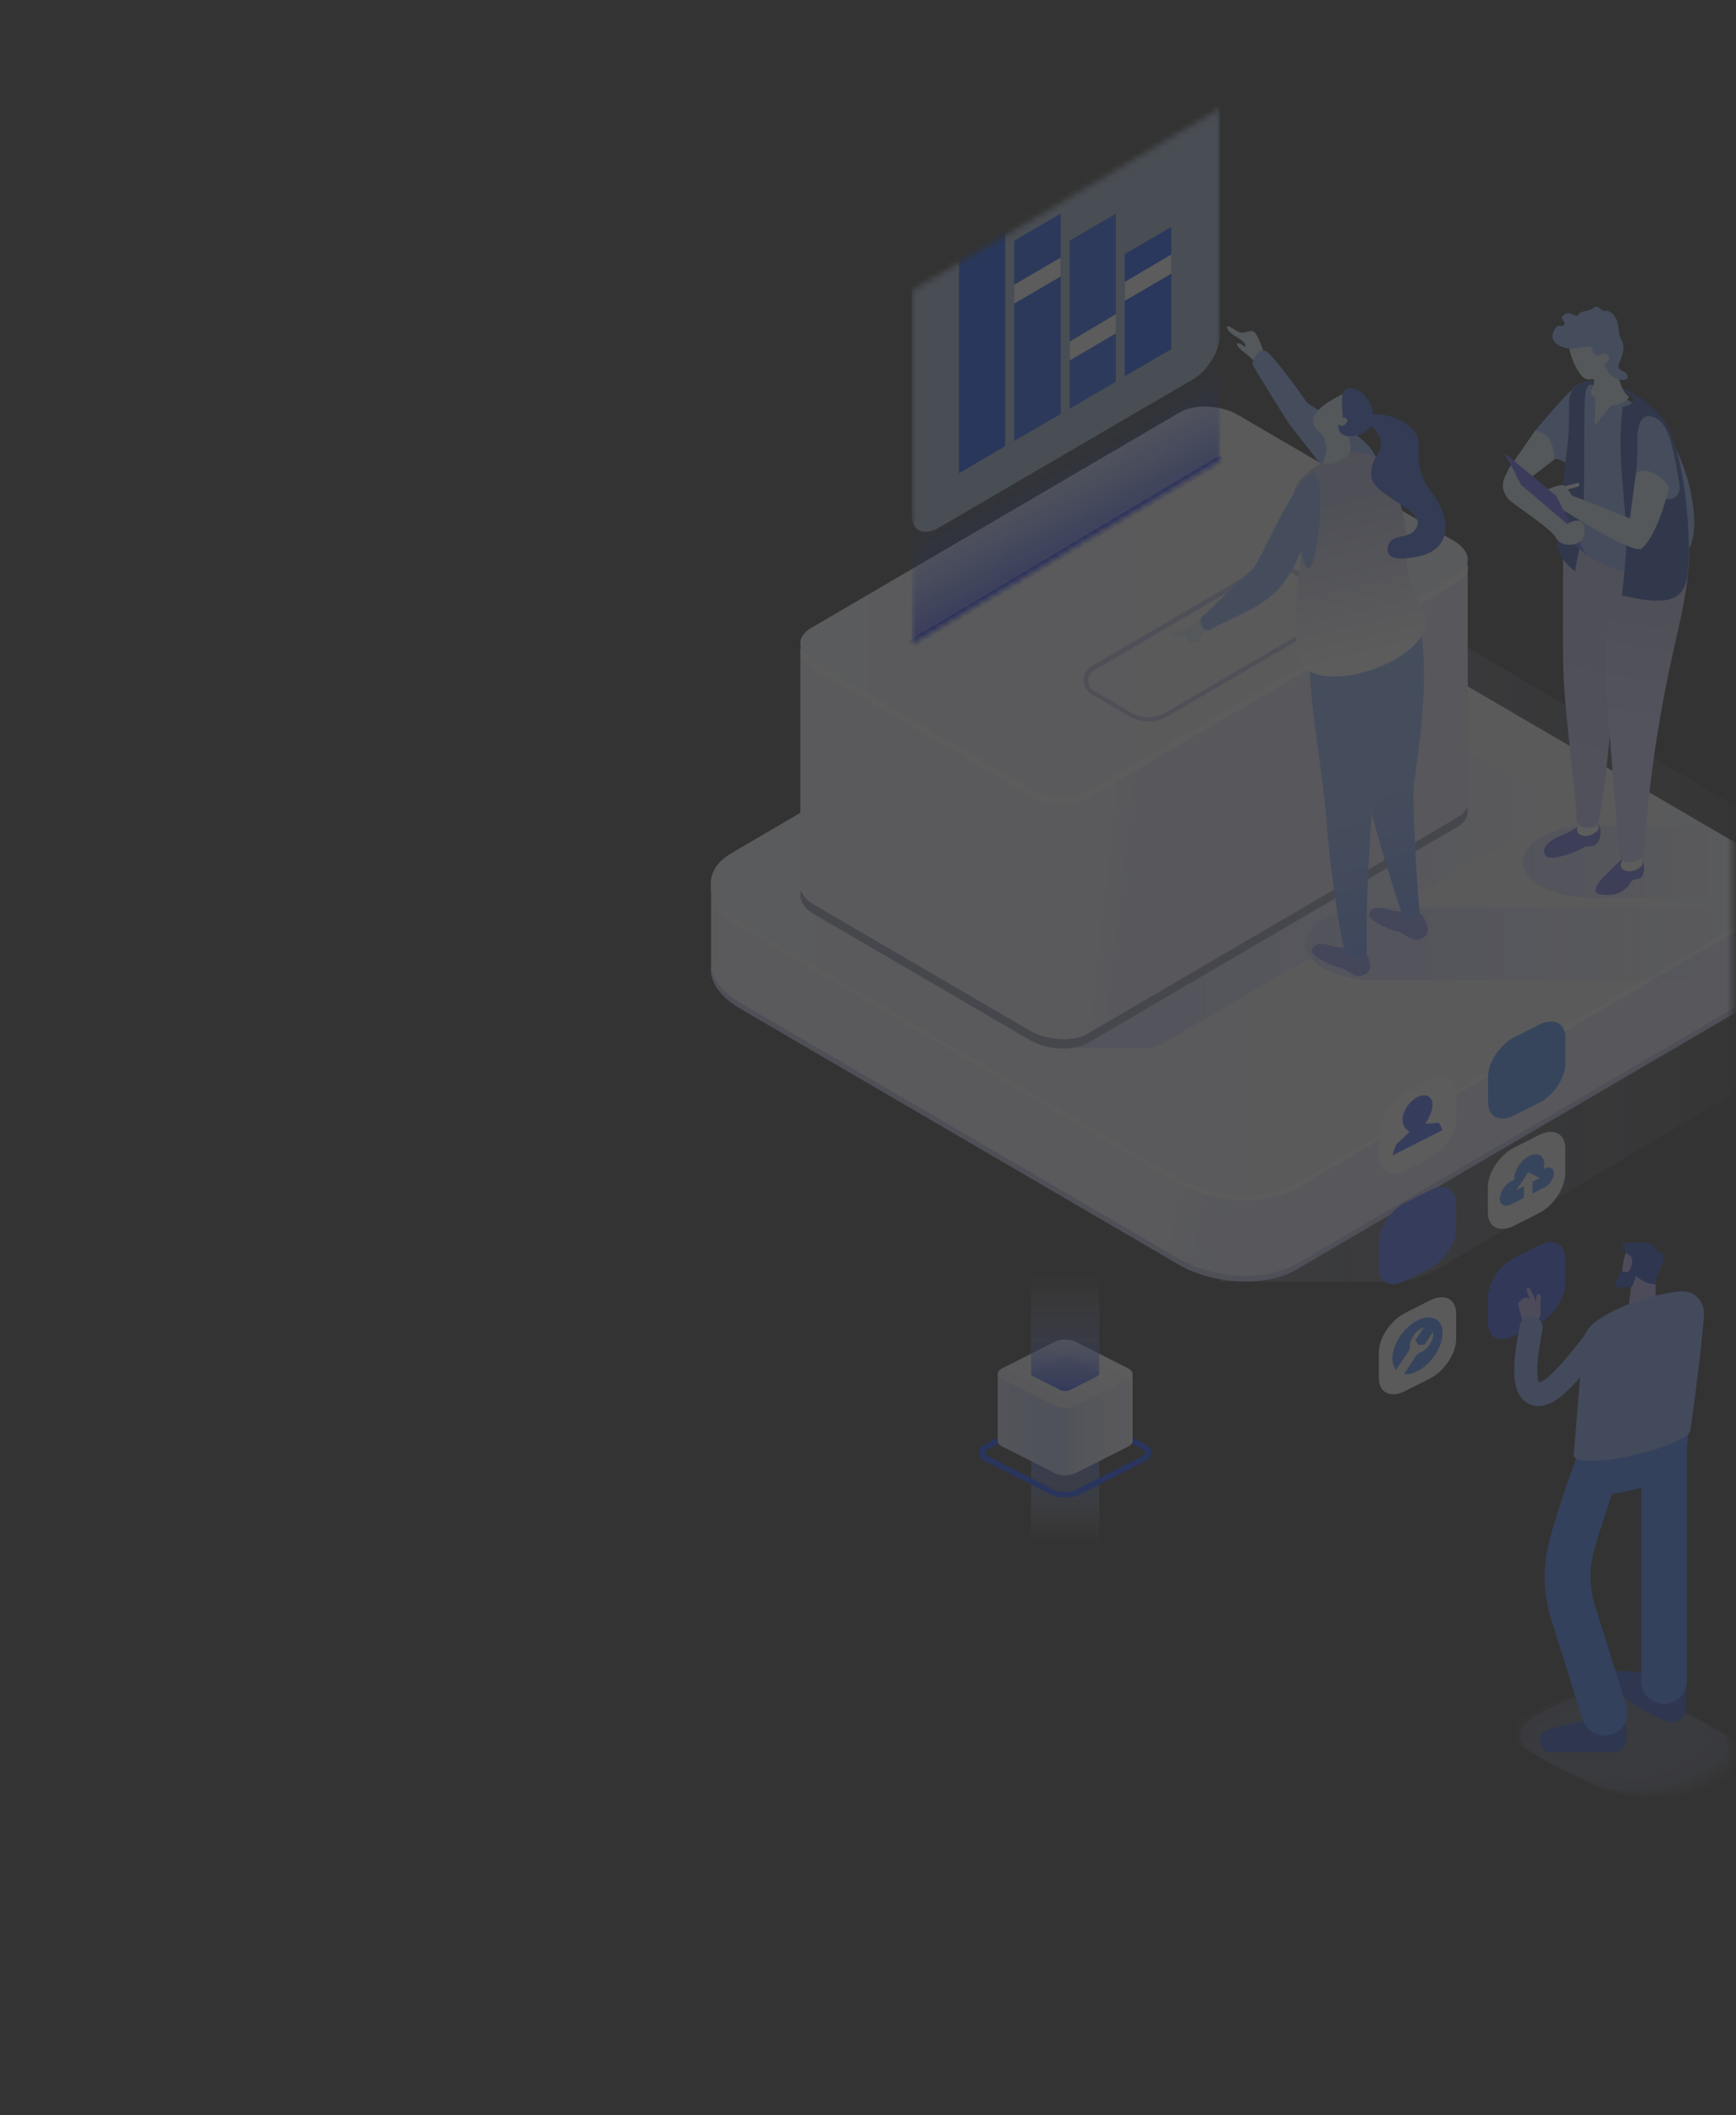 <svg width="289" height="352" viewBox="0 0 289 352" fill="none" xmlns="http://www.w3.org/2000/svg">
<rect x="0" y="0" width="289" height="352" fill="#333333" stroke="none"/>
<g opacity="0.2">
<mask id="mask0_2929_67848" style="mask-type:alpha" maskUnits="userSpaceOnUse" x="-10" y="0" width="299" height="367">
<rect x="-9.566" y="1.156" width="297.603" height="364.626" fill="white" stroke="white" stroke-width="0.868"/>
</mask>
<g mask="url(#mask0_2929_67848)">
<path opacity="0.3" d="M231.613 102.676H202.922L287.565 152.894C291.361 155.172 291.361 160.841 287.565 163.069L202.922 213.286H231.613C234.423 213.286 237.134 212.527 239.55 211.109L318.08 164.537C322.96 161.651 322.96 154.362 318.08 151.476L239.55 104.904C237.134 103.436 234.423 102.676 231.613 102.676Z" fill="url(#paint0_linear_2929_67848)"/>
<path d="M295.148 161.628C295.005 159.459 293.386 157.243 290.385 155.46L217.239 112.767C211.429 109.393 202.667 109.008 197.667 111.947L121.711 156.375C119.33 157.773 118.235 159.652 118.33 161.628C118.473 163.796 120.092 166.013 123.092 167.795L196.238 210.489C202.048 213.862 210.81 214.247 215.811 211.308L291.766 166.88C294.195 165.531 295.29 163.603 295.148 161.628Z" fill="#BCC0E5"/>
<path d="M295.149 160.669L295.149 148.145L265.481 162.745L217.241 134.556C211.431 131.183 202.669 130.798 197.668 133.737L148.095 162.745L118.379 148.145L118.379 160.139C118.379 160.332 118.379 160.525 118.379 160.669C118.522 162.838 120.141 165.054 123.141 166.837L196.287 209.53C199.287 211.265 203.097 212.229 206.764 212.325C210.145 212.421 213.431 211.747 215.86 210.349L291.815 165.921C294.197 164.524 295.292 162.645 295.149 160.669Z" fill="url(#paint1_linear_2929_67848)"/>
<path d="M295.148 148.145C295.005 145.977 293.386 143.76 290.385 141.977L217.239 99.284C211.429 95.911 202.667 95.526 197.667 98.465L121.711 142.893C119.33 144.29 118.235 146.169 118.33 148.145C118.473 150.314 120.092 152.53 123.092 154.313L196.238 197.006C202.048 200.379 210.81 200.765 215.811 197.825L291.766 153.397C294.195 152 295.29 150.121 295.148 148.145Z" fill="white"/>
<path d="M295.148 147.277C295.005 145.109 293.386 142.892 290.385 141.11L217.239 98.416C211.429 95.043 202.667 94.658 197.667 97.597L121.711 142.025C119.33 143.423 118.235 145.302 118.33 147.277C118.473 149.446 120.092 151.662 123.092 153.445L196.238 196.138C202.048 199.512 210.81 199.897 215.811 196.958L291.766 152.53C294.195 151.132 295.29 149.205 295.148 147.277Z" fill="url(#paint2_linear_2929_67848)"/>
<g opacity="0.2">
<path opacity="0.2" d="M151.951 146.555C152.428 146.844 152.428 147.278 151.951 147.567C151.475 147.856 150.713 147.856 150.237 147.567C149.761 147.278 149.761 146.844 150.237 146.555C150.713 146.266 151.475 146.266 151.951 146.555Z" fill="white"/>
<path opacity="0.2" d="M161.142 141.207C161.618 141.496 161.618 141.929 161.142 142.219C160.666 142.508 159.904 142.508 159.427 142.219C158.951 141.929 158.951 141.496 159.427 141.207C159.904 140.917 160.666 140.917 161.142 141.207Z" fill="white"/>
<path opacity="0.2" d="M170.333 135.81C170.809 136.099 170.809 136.532 170.333 136.822C169.857 137.111 169.095 137.111 168.619 136.822C168.143 136.532 168.143 136.099 168.619 135.81C169.095 135.52 169.857 135.52 170.333 135.81Z" fill="white"/>
<path opacity="0.2" d="M179.572 130.461C180.048 130.751 180.048 131.184 179.572 131.473C179.095 131.763 178.333 131.763 177.857 131.473C177.381 131.184 177.381 130.751 177.857 130.461C178.286 130.172 179.095 130.172 179.572 130.461Z" fill="white"/>
<path opacity="0.2" d="M161.142 151.952C161.618 152.241 161.618 152.675 161.142 152.964C160.666 153.253 159.904 153.253 159.427 152.964C158.951 152.675 158.951 152.241 159.427 151.952C159.904 151.663 160.666 151.663 161.142 151.952Z" fill="white"/>
<path opacity="0.2" d="M170.333 146.555C170.809 146.844 170.809 147.278 170.333 147.567C169.857 147.856 169.095 147.856 168.619 147.567C168.143 147.278 168.143 146.844 168.619 146.555C169.095 146.266 169.857 146.266 170.333 146.555Z" fill="white"/>
<path opacity="0.2" d="M179.572 141.207C180.048 141.496 180.048 141.929 179.572 142.219C179.095 142.508 178.333 142.508 177.857 142.219C177.381 141.929 177.381 141.496 177.857 141.207C178.286 140.917 179.095 140.917 179.572 141.207Z" fill="white"/>
<path opacity="0.2" d="M188.762 135.81C189.238 136.099 189.238 136.532 188.762 136.822C188.286 137.111 187.524 137.111 187.048 136.822C186.571 136.532 186.571 136.099 187.048 135.81C187.524 135.52 188.286 135.52 188.762 135.81Z" fill="white"/>
<path opacity="0.2" d="M170.333 157.302C170.809 157.591 170.809 158.025 170.333 158.314C169.857 158.603 169.095 158.603 168.619 158.314C168.143 158.025 168.143 157.591 168.619 157.302C169.095 157.061 169.857 157.061 170.333 157.302Z" fill="white"/>
<path opacity="0.2" d="M179.572 151.952C180.048 152.241 180.048 152.675 179.572 152.964C179.095 153.253 178.333 153.253 177.857 152.964C177.381 152.675 177.381 152.241 177.857 151.952C178.333 151.663 179.095 151.663 179.572 151.952Z" fill="white"/>
<path opacity="0.2" d="M188.762 146.555C189.238 146.844 189.238 147.278 188.762 147.567C188.286 147.856 187.524 147.856 187.048 147.567C186.571 147.278 186.571 146.844 187.048 146.555C187.524 146.266 188.286 146.266 188.762 146.555Z" fill="white"/>
<path opacity="0.2" d="M197.953 141.207C198.43 141.496 198.43 141.929 197.953 142.219C197.477 142.508 196.715 142.508 196.239 142.219C195.763 141.929 195.763 141.496 196.239 141.207C196.715 140.917 197.477 140.917 197.953 141.207Z" fill="white"/>
<path opacity="0.2" d="M178.715 163.901C179.399 163.901 179.953 163.578 179.953 163.178C179.953 162.779 179.399 162.456 178.715 162.456C178.031 162.456 177.477 162.779 177.477 163.178C177.477 163.578 178.031 163.901 178.715 163.901Z" fill="white"/>
<path opacity="0.2" d="M187.905 158.553C188.589 158.553 189.143 158.229 189.143 157.83C189.143 157.431 188.589 157.107 187.905 157.107C187.221 157.107 186.667 157.431 186.667 157.83C186.667 158.229 187.221 158.553 187.905 158.553Z" fill="white"/>
<path opacity="0.2" d="M197.953 151.952C198.43 152.241 198.43 152.675 197.953 152.964C197.477 153.253 196.715 153.253 196.239 152.964C195.763 152.675 195.763 152.241 196.239 151.952C196.715 151.663 197.477 151.663 197.953 151.952Z" fill="white"/>
<path opacity="0.2" d="M207.144 146.555C207.62 146.844 207.62 147.278 207.144 147.567C206.668 147.856 205.906 147.856 205.429 147.567C204.953 147.278 204.953 146.844 205.429 146.555C205.906 146.266 206.668 146.266 207.144 146.555Z" fill="white"/>
<path opacity="0.2" d="M188.762 168.045C189.238 168.335 189.238 168.768 188.762 169.057C188.286 169.346 187.524 169.346 187.048 169.057C186.571 168.768 186.571 168.335 187.048 168.045C187.524 167.805 188.286 167.805 188.762 168.045Z" fill="white"/>
<path opacity="0.2" d="M197.953 162.698C198.43 162.987 198.43 163.421 197.953 163.71C197.477 163.999 196.715 163.999 196.239 163.71C195.763 163.421 195.763 162.987 196.239 162.698C196.715 162.409 197.477 162.409 197.953 162.698Z" fill="white"/>
<path opacity="0.2" d="M207.144 157.302C207.62 157.591 207.62 158.025 207.144 158.314C206.668 158.603 205.906 158.603 205.429 158.314C204.953 158.025 204.953 157.591 205.429 157.302C205.906 157.061 206.668 157.061 207.144 157.302Z" fill="white"/>
<path opacity="0.2" d="M216.336 151.952C216.812 152.241 216.812 152.675 216.336 152.964C215.86 153.253 215.098 153.253 214.622 152.964C214.146 152.675 214.146 152.241 214.622 151.952C215.098 151.663 215.86 151.663 216.336 151.952Z" fill="white"/>
<path opacity="0.2" d="M216.336 151.952C216.812 152.241 216.812 152.675 216.336 152.964C215.86 153.253 215.098 153.253 214.622 152.964C214.146 152.675 214.146 152.241 214.622 151.952C215.098 151.663 215.86 151.663 216.336 151.952Z" fill="white"/>
<path opacity="0.2" d="M188.762 125.064C189.238 125.353 189.238 125.787 188.762 126.076C188.286 126.365 187.524 126.365 187.048 126.076C186.571 125.787 186.571 125.353 187.048 125.064C187.524 124.775 188.286 124.775 188.762 125.064Z" fill="white"/>
<path opacity="0.2" d="M197.953 119.666C198.43 119.955 198.43 120.389 197.953 120.678C197.477 120.967 196.715 120.967 196.239 120.678C195.763 120.389 195.763 119.955 196.239 119.666C196.715 119.425 197.477 119.425 197.953 119.666Z" fill="white"/>
<path opacity="0.2" d="M206.287 115.523C206.971 115.523 207.525 115.2 207.525 114.8C207.525 114.401 206.971 114.078 206.287 114.078C205.603 114.078 205.049 114.401 205.049 114.8C205.049 115.2 205.603 115.523 206.287 115.523Z" fill="white"/>
<path opacity="0.2" d="M197.953 130.461C198.43 130.751 198.43 131.184 197.953 131.473C197.477 131.763 196.715 131.763 196.239 131.473C195.763 131.184 195.763 130.751 196.239 130.461C196.715 130.172 197.477 130.172 197.953 130.461Z" fill="white"/>
<path opacity="0.2" d="M207.144 125.064C207.62 125.353 207.62 125.787 207.144 126.076C206.668 126.365 205.906 126.365 205.429 126.076C204.953 125.787 204.953 125.353 205.429 125.064C205.906 124.775 206.668 124.775 207.144 125.064Z" fill="white"/>
<path opacity="0.2" d="M216.336 119.666C216.812 119.955 216.812 120.389 216.336 120.678C215.86 120.967 215.098 120.967 214.622 120.678C214.146 120.389 214.146 119.955 214.622 119.666C215.098 119.425 215.86 119.425 216.336 119.666Z" fill="white"/>
<path opacity="0.2" d="M207.144 135.81C207.62 136.099 207.62 136.532 207.144 136.822C206.668 137.111 205.906 137.111 205.429 136.822C204.953 136.532 204.953 136.099 205.429 135.81C205.906 135.52 206.668 135.52 207.144 135.81Z" fill="white"/>
<path opacity="0.2" d="M216.336 130.461C216.812 130.751 216.812 131.184 216.336 131.473C215.86 131.763 215.098 131.763 214.622 131.473C214.146 131.184 214.146 130.751 214.622 130.461C215.098 130.172 215.86 130.172 216.336 130.461Z" fill="white"/>
<path opacity="0.2" d="M225.573 125.064C226.05 125.353 226.05 125.786 225.573 126.075C225.097 126.365 224.335 126.365 223.859 126.075C223.383 125.786 223.383 125.353 223.859 125.064C224.335 124.774 225.097 124.774 225.573 125.064Z" fill="white"/>
<path opacity="0.2" d="M215.478 142.412C216.162 142.412 216.717 142.088 216.717 141.689C216.717 141.29 216.162 140.966 215.478 140.966C214.795 140.966 214.24 141.29 214.24 141.689C214.24 142.088 214.795 142.412 215.478 142.412Z" fill="white"/>
<path opacity="0.2" d="M225.573 135.809C226.05 136.098 226.05 136.532 225.573 136.821C225.097 137.11 224.335 137.11 223.859 136.821C223.383 136.532 223.383 136.098 223.859 135.809C224.335 135.52 225.097 135.52 225.573 135.809Z" fill="white"/>
<path opacity="0.2" d="M234.764 130.461C235.24 130.751 235.24 131.184 234.764 131.473C234.288 131.763 233.526 131.763 233.05 131.473C232.573 131.184 232.573 130.751 233.05 130.461C233.526 130.172 234.288 130.172 234.764 130.461Z" fill="white"/>
<path opacity="0.2" d="M225.573 146.555C226.05 146.844 226.05 147.278 225.573 147.567C225.097 147.856 224.335 147.856 223.859 147.567C223.383 147.278 223.383 146.844 223.859 146.555C224.335 146.266 225.097 146.266 225.573 146.555Z" fill="white"/>
<path opacity="0.2" d="M234.764 141.207C235.24 141.496 235.24 141.929 234.764 142.219C234.288 142.508 233.526 142.508 233.05 142.219C232.573 141.929 232.573 141.496 233.05 141.207C233.526 140.917 234.288 140.917 234.764 141.207Z" fill="white"/>
<path opacity="0.2" d="M243.956 135.81C244.432 136.099 244.432 136.532 243.956 136.822C243.48 137.111 242.718 137.111 242.242 136.822C241.766 136.532 241.766 136.099 242.242 135.81C242.718 135.52 243.48 135.52 243.956 135.81Z" fill="white"/>
<path opacity="0.2" d="M197.953 173.442C198.43 173.731 198.43 174.165 197.953 174.454C197.477 174.743 196.715 174.743 196.239 174.454C195.763 174.165 195.763 173.731 196.239 173.442C196.715 173.153 197.477 173.153 197.953 173.442Z" fill="white"/>
<path opacity="0.2" d="M207.144 168.045C207.62 168.335 207.62 168.768 207.144 169.057C206.668 169.346 205.906 169.346 205.429 169.057C204.953 168.768 204.953 168.335 205.429 168.045C205.906 167.805 206.668 167.805 207.144 168.045Z" fill="white"/>
<path opacity="0.2" d="M216.336 162.698C216.812 162.987 216.812 163.421 216.336 163.71C215.86 163.999 215.098 163.999 214.622 163.71C214.146 163.421 214.146 162.987 214.622 162.698C215.098 162.409 215.86 162.409 216.336 162.698Z" fill="white"/>
<path opacity="0.2" d="M225.573 157.302C226.05 157.591 226.05 158.025 225.573 158.314C225.097 158.603 224.335 158.603 223.859 158.314C223.383 158.025 223.383 157.591 223.859 157.302C224.335 157.013 225.097 157.061 225.573 157.302Z" fill="white"/>
<path opacity="0.2" d="M207.144 178.792C207.62 179.081 207.62 179.514 207.144 179.803C206.668 180.093 205.906 180.093 205.429 179.803C204.953 179.514 204.953 179.081 205.429 178.792C205.906 178.551 206.668 178.551 207.144 178.792Z" fill="white"/>
<path opacity="0.2" d="M216.336 173.442C216.812 173.731 216.812 174.165 216.336 174.454C215.86 174.743 215.098 174.743 214.622 174.454C214.146 174.165 214.146 173.731 214.622 173.442C215.098 173.153 215.86 173.153 216.336 173.442Z" fill="white"/>
<path opacity="0.2" d="M224.717 169.299C225.401 169.299 225.955 168.975 225.955 168.576C225.955 168.177 225.401 167.853 224.717 167.853C224.033 167.853 223.479 168.177 223.479 168.576C223.479 168.975 224.033 169.299 224.717 169.299Z" fill="white"/>
<path opacity="0.2" d="M234.764 162.698C235.24 162.987 235.24 163.421 234.764 163.71C234.288 163.999 233.526 163.999 233.05 163.71C232.573 163.421 232.573 162.987 233.05 162.698C233.526 162.409 234.288 162.409 234.764 162.698Z" fill="white"/>
<path opacity="0.2" d="M234.764 151.952C235.24 152.241 235.24 152.675 234.764 152.964C234.288 153.253 233.526 153.253 233.05 152.964C232.573 152.675 232.573 152.241 233.05 151.952C233.526 151.663 234.288 151.663 234.764 151.952Z" fill="white"/>
<path opacity="0.2" d="M243.956 146.555C244.432 146.844 244.432 147.278 243.956 147.567C243.48 147.856 242.718 147.856 242.242 147.567C241.766 147.278 241.766 146.844 242.242 146.555C242.718 146.266 243.48 146.266 243.956 146.555Z" fill="white"/>
<path opacity="0.2" d="M253.146 141.207C253.622 141.496 253.622 141.929 253.146 142.219C252.67 142.508 251.908 142.508 251.431 142.219C250.955 141.929 250.955 141.496 251.431 141.207C251.908 140.917 252.67 140.917 253.146 141.207Z" fill="white"/>
<path opacity="0.2" d="M243.956 157.302C244.432 157.591 244.432 158.025 243.956 158.314C243.48 158.603 242.718 158.603 242.242 158.314C241.766 158.025 241.766 157.591 242.242 157.302C242.718 157.061 243.48 157.061 243.956 157.302Z" fill="white"/>
<path opacity="0.2" d="M253.146 151.952C253.622 152.241 253.622 152.675 253.146 152.964C252.67 153.253 251.908 153.253 251.431 152.964C250.955 152.675 250.955 152.241 251.431 151.952C251.908 151.663 252.67 151.663 253.146 151.952Z" fill="white"/>
<path opacity="0.2" d="M262.336 146.555C262.812 146.844 262.812 147.278 262.336 147.567C261.86 147.856 261.098 147.856 260.622 147.567C260.146 147.278 260.146 146.844 260.622 146.555C261.098 146.266 261.86 146.266 262.336 146.555Z" fill="white"/>
</g>
<path d="M214.499 108.636H200.868L241.05 132.103C242.859 133.149 242.859 135.829 241.05 136.875L176.643 174.462H190.273C191.63 174.462 192.922 174.135 194.02 173.416L255.521 137.529C257.846 136.156 257.846 132.757 255.521 131.384L218.246 109.617C217.147 108.963 215.855 108.636 214.499 108.636Z" fill="url(#paint3_linear_2929_67848)"/>
<path d="M244.345 134.98C244.281 133.934 243.506 132.823 242.02 131.973L206.037 110.99C203.194 109.356 198.866 109.16 196.411 110.598L134.911 146.55C133.748 147.269 133.167 148.184 133.231 149.165C133.296 150.211 134.071 151.322 135.557 152.172L171.54 173.155C174.382 174.789 178.711 174.985 181.165 173.547L242.666 137.595C243.829 136.876 244.41 135.961 244.345 134.98Z" fill="#9295B2"/>
<path d="M244.346 133.476V94.32L133.232 108.44V147.334C133.232 147.399 133.232 147.53 133.232 147.595C133.297 148.641 134.072 149.752 135.558 150.602L171.541 171.585C173.027 172.435 174.9 172.892 176.709 172.958C178.389 173.023 180.004 172.696 181.167 171.977L242.667 136.025C243.83 135.371 244.411 134.456 244.346 133.476Z" fill="url(#paint4_linear_2929_67848)"/>
<path d="M244.345 94.321C244.281 93.275 243.506 92.164 242.02 91.314L206.037 70.331C203.194 68.697 198.866 68.501 196.411 69.939L134.911 105.891C133.748 106.61 133.167 107.525 133.231 108.506C133.296 109.552 134.071 110.663 135.557 111.513L171.54 132.496C174.382 134.13 178.711 134.326 181.165 132.888L242.666 96.936C243.829 96.217 244.41 95.301 244.345 94.321Z" fill="white"/>
<path d="M244.345 93.014C244.281 91.968 243.506 90.857 242.02 90.007L206.037 69.024C203.194 67.39 198.866 67.194 196.411 68.632L134.911 104.584C133.748 105.303 133.167 106.219 133.231 107.199C133.296 108.245 134.071 109.356 135.557 110.206L171.54 131.189C174.382 132.823 178.711 133.019 181.165 131.581L242.666 95.629C243.829 94.91 244.41 93.995 244.345 93.014Z" fill="url(#paint5_linear_2929_67848)"/>
<path d="M191.18 120.077C190.017 120.077 188.919 119.75 187.885 119.162L181.748 115.567C180.908 115.044 180.392 114.194 180.392 113.214C180.392 112.233 180.908 111.318 181.748 110.86L209.139 94.845C211.206 93.669 213.726 93.669 215.728 94.845L221.866 98.441C222.705 98.963 223.222 99.813 223.222 100.794C223.222 101.774 222.705 102.689 221.866 103.147L194.475 119.162C193.441 119.816 192.278 120.077 191.18 120.077ZM212.434 94.78C211.4 94.78 210.431 95.041 209.527 95.564L182.136 111.58C181.554 111.906 181.167 112.56 181.167 113.279C181.167 113.998 181.554 114.586 182.136 114.979L188.273 118.574C190.082 119.62 192.278 119.62 194.087 118.574L221.478 102.559C222.059 102.232 222.447 101.578 222.447 100.859C222.447 100.14 222.059 99.552 221.478 99.16L215.341 95.564C214.436 95.041 213.467 94.78 212.434 94.78Z" fill="#BCC0E5"/>
<mask id="mask1_2929_67848" style="mask-type:alpha" maskUnits="userSpaceOnUse" x="151" y="18" width="53" height="90">
<path d="M203.129 76.543L151.771 107.135V48.435L203.129 18.039V76.543Z" fill="url(#paint6_linear_2929_67848)"/>
</mask>
<g mask="url(#mask1_2929_67848)">
<path d="M203.13 76.543L151.772 107.135V48.435L203.13 18.039V76.543Z" fill="url(#paint7_linear_2929_67848)"/>
<path opacity="0.8" d="M156.359 27.841L198.479 3.263C200.998 1.759 203.066 2.674 203.066 5.224V55.884C203.066 58.433 200.998 61.767 198.479 63.205L156.359 87.783C153.84 89.287 151.772 88.371 151.772 85.822V35.227C151.772 32.613 153.84 29.344 156.359 27.841Z" fill="#BCDBFF"/>
<path d="M187.236 62.617L194.988 58.107V37.777L187.236 42.288V62.617Z" fill="#0249FF"/>
<path d="M178.064 68.043L185.752 63.533V35.556L178.064 40.066V68.043Z" fill="#0148FF" fill-opacity="0.86"/>
<path d="M168.826 73.404L176.578 68.893V35.556L168.826 40.066V73.404Z" fill="#0249FF" fill-opacity="0.91"/>
<path d="M159.654 78.765L167.342 74.255V29.674L159.654 34.184V78.765Z" fill="#0148FF"/>
<path d="M187.236 50.066L194.988 45.556V42.353L187.236 46.929V50.066Z" fill="white"/>
<path d="M178.064 60.003L185.752 55.493V52.29L178.064 56.866V60.003Z" fill="white"/>
<path d="M168.826 50.526L176.578 46.016V42.878L168.826 47.388V50.526Z" fill="white"/>
<path d="M159.654 40.916L167.342 36.406V33.268L159.654 37.778V40.916Z" fill="white"/>
<path d="M151.772 107.788C151.578 107.788 151.32 107.657 151.191 107.461C150.997 107.134 151.126 106.742 151.449 106.546L202.742 76.019C203.065 75.823 203.453 75.954 203.647 76.28C203.841 76.607 203.711 76.999 203.388 77.195L152.095 107.722C152.03 107.788 151.901 107.788 151.772 107.788Z" fill="#011AFF"/>
</g>
<path d="M264.955 137.398C258.624 137.398 253.521 140.078 253.521 143.412C253.521 146.746 258.624 149.426 264.955 149.426H323.16V137.333H264.955V137.398Z" fill="url(#paint8_linear_2929_67848)"/>
<path d="M265.924 137.006C266.699 137.79 266.505 139.424 266.053 140.078C265.343 141.255 264.374 140.601 263.728 140.993C261.983 142.105 258.366 143.15 257.59 142.627C256.815 142.105 256.234 140.47 260.304 138.902C262.113 138.182 263.017 137.202 263.017 137.202L265.924 137.006Z" fill="#636BE4"/>
<path d="M265.859 135.632C265.988 136.678 266.053 137.332 266.118 137.658C266.182 137.92 266.053 138.181 265.924 138.312C265.407 138.77 264.244 139.489 263.017 138.9C263.017 138.9 262.241 138.574 262.629 137.593C262.952 136.613 263.146 135.371 263.146 135.371L265.859 135.632Z" fill="white"/>
<path d="M273.16 142.888C273.935 143.673 273.806 145.372 273.289 145.96C272.772 146.549 271.932 146.091 271.545 146.745C270.124 149.294 267.475 148.967 266.571 148.902C265.214 148.771 265.149 147.595 267.41 145.503C269.607 143.411 269.994 142.888 269.994 142.888H273.16Z" fill="#636BE4"/>
<path d="M272.189 80.331C274.773 86.737 271.996 88.175 270.058 96.215C268.313 103.406 269.412 117.983 266.117 136.874C265.923 138.051 262.37 138.312 262.435 136.155C262.435 132.429 260.432 118.963 260.238 110.923C260.109 105.498 260.238 88.567 260.238 88.567L272.189 80.331Z" fill="url(#paint9_linear_2929_67848)"/>
<path d="M273.16 141.516C273.289 142.562 273.354 143.215 273.418 143.542C273.483 143.804 273.354 144.065 273.225 144.196C272.708 144.654 271.545 145.373 270.317 144.784C270.317 144.784 269.542 144.457 269.93 143.477C270.253 142.496 270.447 141.254 270.447 141.254L273.16 141.516Z" fill="white"/>
<path d="M258.754 76.475C255.524 78.959 254.232 79.939 254.232 79.939L251.066 78.174L255.588 71.638L257.074 70.395L259.142 73.337L258.754 76.475Z" fill="#D5E9F5"/>
<path d="M279.942 84.842C282.526 91.248 280.588 99.419 278.779 107.46C275.614 121.252 274.322 132.757 273.611 142.235C273.547 143.412 269.864 144.392 269.606 142.235C269.283 139.62 268.055 122.821 267.539 117.069C266.699 107.59 267.991 93.144 267.991 93.144L279.942 84.842Z" fill="url(#paint10_linear_2929_67848)"/>
<path d="M261.661 64.969L261.467 77.585C261.467 77.585 259.529 76.016 258.689 76.474C258.689 76.474 259.076 72.094 255.523 71.702C255.588 71.702 260.562 65.623 261.661 64.969Z" fill="#8EB4FF"/>
<path d="M281.881 89.221C280.912 94.843 274.064 97.981 265.343 93.078C256.622 88.175 260.756 86.28 260.885 81.573C261.014 76.867 263.728 74.383 261.79 67.454C259.787 60.525 269.994 65.101 275.033 69.415C280.072 73.598 282.785 83.992 281.881 89.221Z" fill="#8EB4FF"/>
<path d="M276.647 69.48C280.717 74.709 281.751 91.051 280.846 96.215C280.071 100.66 276.13 100.529 269.993 99.091C270.123 98.242 270.704 93.012 270.704 91.182C270.898 83.534 269.024 76.997 270.123 67.715C270.123 67.715 274.192 66.996 270.252 65.165C266.311 63.335 264.567 63.335 264.05 64.839C263.533 66.342 263.856 78.37 263.598 86.541C263.469 89.548 262.306 93.666 262.241 95.104C256.944 91.313 260.045 85.691 260.174 81.507C260.303 76.801 261.337 74.513 261.208 67.323C261.078 59.936 272.577 64.185 276.647 69.48Z" fill="url(#paint11_linear_2929_67848)"/>
<path d="M268.378 60.133C270.122 63.859 269.541 64.513 271.027 65.885C271.608 66.408 269.605 67.454 268.184 67.519L265.471 70.853L265.6 66.212C265.6 66.212 264.696 65.82 264.89 65.035C265.083 64.251 265.729 63.663 265.083 62.617C264.889 62.159 268.378 60.133 268.378 60.133Z" fill="#D5E9F5"/>
<path d="M269.218 60.132C268.443 62.681 266.118 63.204 264.309 63.139C262.5 63.073 260.11 56.602 261.273 54.314C262.5 52.026 266.828 50.719 268.443 53.072C270.058 55.425 269.218 60.132 269.218 60.132Z" fill="#D5E9F5"/>
<path d="M259.722 81.769H259.787L262.694 80.984C262.888 80.919 262.952 80.788 262.888 80.592C262.823 80.396 262.694 80.331 262.5 80.396L259.593 81.18C259.399 81.246 259.335 81.377 259.399 81.573C259.464 81.704 259.593 81.769 259.722 81.769Z" fill="white"/>
<path d="M275.033 69.35C278.133 70.2 278.586 75.495 279.49 79.94C280.394 84.385 276.066 83.274 274.516 81.705C273.03 80.071 270.769 68.174 275.033 69.35Z" fill="#8EB4FF"/>
<path d="M259.528 80.791C260.626 80.529 260.756 81.118 261.725 82.49C263.921 83.34 269.089 85.367 271.35 86.282C271.35 86.282 272.901 73.862 273.547 71.966L278.133 79.941C276.518 87.001 274.774 89.877 273.353 91.25C272.255 92.361 263.469 86.936 260.045 84.778C260.045 84.778 258.947 84.975 257.138 83.536C255.394 82.033 258.301 81.118 259.528 80.791Z" fill="#D5E9F5"/>
<path d="M269.605 60.329C268.83 61.963 270.833 61.506 270.962 62.617C271.091 63.728 268.378 63.27 267.667 61.767C267.28 60.917 266.698 61.048 267.603 60.198C268.507 59.348 267.215 58.499 266.44 59.022C265.665 59.545 265.148 58.629 265.019 57.976C264.89 57.322 262.629 58.106 261.143 57.976C259.657 57.845 257.848 56.799 258.623 55.165C259.398 53.465 259.915 54.642 260.368 54.054C260.82 53.465 259.334 53.073 260.432 52.354C261.53 51.635 262.241 53.008 262.758 52.354C263.21 51.635 264.567 51.897 265.277 51.243C265.988 50.589 266.763 51.962 267.151 51.766C267.538 51.57 269.153 52.027 269.412 54.446C269.67 56.93 269.864 55.949 270.187 57.191C270.51 58.368 269.605 60.329 269.605 60.329Z" fill="#8EB4FF"/>
<path d="M259.077 82.554L250.355 75.298L255.394 84.58L264.051 92.293L259.077 82.554Z" fill="#5A61FF"/>
<path d="M251.583 77.52C249.322 80.592 250.355 82.03 251.001 82.945C251.647 83.795 258.107 87.848 259.012 89.482C259.916 91.117 262.113 90.724 262.888 90.267C263.663 89.874 264.115 88.371 263.598 87.26C263.017 85.887 260.885 87.195 260.885 87.195L253.262 80.723L251.583 77.52Z" fill="#D5E9F5"/>
<path d="M272.449 78.698C273.87 77.522 277.553 79.417 277.876 81.509L278.78 80.398L276.325 73.273L273.935 71.116L272.708 72.031L272.449 78.698Z" fill="#8EB4FF"/>
<path d="M228.776 151.06C222.445 151.06 217.342 153.741 217.342 157.074C217.342 160.408 222.445 163.088 228.776 163.088H286.982V150.995H228.776V151.06Z" fill="url(#paint12_linear_2929_67848)"/>
<path d="M209.268 60.787C207.911 58.957 207.007 58.696 206.296 57.911C205.586 57.127 206.038 56.931 206.555 57.257C207.072 57.584 207.395 57.846 207.33 57.584C207.33 57.453 207.395 56.931 205.844 56.081C204.294 55.231 203.777 53.989 204.681 54.381C205.586 54.708 206.038 55.492 207.007 55.362C207.976 55.231 208.557 54.577 209.268 55.885C209.979 57.192 210.625 59.284 210.625 59.284L209.268 60.787Z" fill="#D5E9F5"/>
<path d="M200.352 102.752C198.802 104.06 198.479 103.929 197.381 104.648C196.283 105.367 194.861 105.302 194.926 105.694C194.991 106.086 196.735 105.629 197.122 105.629C197.381 105.629 197.639 106.871 198.479 107.001C199.9 107.197 199.965 105.629 200.74 104.975C201.58 104.387 200.352 102.752 200.352 102.752Z" fill="#D5E9F5"/>
<path d="M221.026 78.764C223.739 76.542 231.039 78.96 232.912 83.798C232.912 83.798 230.264 77.784 228.326 74.842C226.323 71.901 218.054 67.652 217.473 66.867C216.956 66.083 212.95 60.396 211.012 58.631C209.72 57.454 208.17 60.135 208.622 60.853C211.077 65.037 214.63 70.593 214.63 70.593L221.026 78.764Z" fill="#8EB4FF"/>
<path d="M218.439 157.923C217.793 159.034 221.476 160.669 223.155 161.061C224.189 161.322 225.481 162.695 226.515 162.433C229.034 161.714 227.936 159.753 227.548 158.904C226.902 157.596 225.804 157.662 225.804 157.662C225.804 157.662 223.091 157.792 222.251 157.596C221.476 157.4 219.344 156.42 218.439 157.923Z" fill="#8992F5"/>
<path d="M228.002 151.91C227.356 153.022 231.038 154.656 232.718 155.048C233.751 155.31 235.043 156.682 236.077 156.421C238.597 155.702 237.498 153.741 237.111 152.891C236.465 151.584 235.366 151.649 235.366 151.649C235.366 151.649 232.653 151.78 231.813 151.584C230.974 151.387 228.842 150.407 228.002 151.91Z" fill="#8992F5"/>
<path d="M236.336 103.736C238.403 114.783 235.302 129.033 235.302 131.909C235.238 136.616 235.884 147.336 236.336 151.781C236.401 152.5 233.881 153.35 233.623 152.696C231.039 145.375 227.292 132.498 227.486 130.471C227.873 127.007 225.612 103.278 225.612 103.278L229.036 98.376C229.101 98.376 234.656 94.977 236.336 103.736Z" fill="url(#paint13_linear_2929_67848)"/>
<path d="M219.087 100.531C216.115 110.728 220.12 125.501 220.831 136.875C221.025 139.621 222.381 152.564 223.867 158.185C224.126 159.035 227.679 160.342 227.549 158.12C227.291 153.217 227.937 141.386 228.195 137.594C229.294 124.848 232.782 103.865 232.782 103.865L219.087 100.531Z" fill="url(#paint14_linear_2929_67848)"/>
<path d="M236.722 100.923C232.071 93.929 235.818 92.098 232.717 82.489C229.939 73.861 226.127 74.776 221.735 76.214C220.895 76.606 213.595 79.613 215.662 84.516C217.019 87.653 216.76 91.249 216.114 96.674C215.081 105.629 215.985 110.728 218.052 111.774C224.642 115.108 241.18 107.656 236.722 100.923Z" fill="url(#paint15_linear_2929_67848)"/>
<path d="M218.441 78.762C221.478 78.043 218.635 103.013 216.632 91.574C216.632 91.574 214.953 96.346 211.787 99.026C208.687 101.641 205.779 102.49 201.451 104.778C200.288 105.432 199.449 103.275 200.095 102.686C202.549 100.464 205.069 97.719 208.557 94.712C209.656 93.731 215.599 79.415 218.441 78.762Z" fill="#8EB4FF"/>
<path d="M224.771 65.037C219.087 67.521 218.441 69.221 218.634 70.463C218.828 71.705 220.056 71.77 220.508 73.143C220.96 74.515 220.895 75.169 220.379 76.542C220.056 77.522 222.123 77.392 223.415 76.477C224.707 75.561 225.159 75.431 224.642 73.208C224.061 70.986 226.322 70.593 226.58 67.979C226.774 65.299 224.771 65.037 224.771 65.037Z" fill="#D5E9F5"/>
<path d="M224.191 64.71C222.77 65.102 223.739 69.351 223.48 69.482C223.48 69.482 224.772 69.482 224.126 70.397C223.48 71.312 222.834 70.658 222.834 70.658C222.834 70.658 222.705 71.835 223.48 72.292C224.32 72.75 224.514 72.619 224.514 72.619C224.514 72.619 226.581 72.815 228.067 71.181C229.811 69.285 227.292 63.86 224.191 64.71Z" fill="#3261D8"/>
<path d="M227.937 69.156C227.356 69.352 227.55 70.463 227.744 70.659C228.002 70.855 229.875 71.836 229.875 73.862C229.875 75.954 228.39 75.692 228.26 79.026C228.131 82.36 236.917 84.713 235.948 87.459C234.979 90.204 231.555 88.374 231.038 91.054C230.844 92.231 231.232 93.669 236.336 92.557C241.374 91.446 241.891 86.609 238.403 82.033C234.914 77.457 236.788 74.974 235.948 72.686C235.108 70.398 230.844 68.371 227.937 69.156Z" fill="#3261D8"/>
<path d="M231.969 183.281C230.53 184.737 229.571 186.713 229.571 188.411V192.64C229.571 195.066 231.524 196.037 233.922 194.824L238.101 192.709C238.786 192.363 239.471 191.843 240.053 191.254C241.492 189.798 242.451 187.822 242.451 186.124V181.93C242.451 179.503 240.499 178.533 238.101 179.746L233.922 181.86C233.237 182.172 232.551 182.692 231.969 183.281Z" fill="white"/>
<path d="M238.066 211.083L233.886 213.198C231.489 214.411 229.536 213.44 229.536 211.014V206.785C229.536 204.359 231.489 201.413 233.886 200.2L238.066 198.085C240.463 196.872 242.416 197.843 242.416 200.269V204.463C242.416 206.889 240.463 209.87 238.066 211.083Z" fill="#4066FF"/>
<path d="M238.066 229.419L233.886 231.534C231.489 232.747 229.536 231.776 229.536 229.35V225.121C229.536 222.695 231.489 219.749 233.886 218.536L238.066 216.421C240.463 215.208 242.416 216.179 242.416 218.605V222.834C242.416 225.26 240.463 228.206 238.066 229.419Z" fill="#F4F5FC"/>
<path d="M250.124 174.097C248.686 175.553 247.726 177.529 247.726 179.227V183.456C247.726 185.882 249.679 186.853 252.077 185.64L256.256 183.525C256.941 183.179 257.626 182.659 258.209 182.07C259.647 180.614 260.606 178.638 260.606 176.94V172.711C260.606 170.285 258.654 169.314 256.256 170.527L252.077 172.642C251.358 172.988 250.707 173.508 250.124 174.097Z" fill="#428EFF"/>
<path d="M256.223 201.895L252.044 204.009C249.646 205.222 247.693 204.252 247.693 201.826V197.597C247.693 195.171 249.646 192.224 252.044 191.011L256.223 188.897C258.621 187.684 260.573 188.654 260.573 191.08V195.309C260.539 197.736 258.621 200.682 256.223 201.895Z" fill="#F4F5FC"/>
<path d="M256.223 220.232L252.044 222.347C249.646 223.56 247.693 222.589 247.693 220.163V215.934C247.693 213.508 249.646 210.562 252.044 209.349L256.223 207.234C258.621 206.021 260.573 206.992 260.573 209.418V213.647C260.539 216.073 258.621 219.019 256.223 220.232Z" fill="#2F4DEC"/>
<path d="M257.078 194.512C257.043 194.546 256.975 194.581 256.94 194.581C257.043 194.269 257.078 193.992 257.078 193.68C257.078 192.259 255.947 191.704 254.577 192.397C253.172 193.09 252.076 194.824 252.076 196.21C252.076 196.279 252.076 196.349 252.076 196.418C251.905 196.453 251.768 196.522 251.597 196.591C250.535 197.111 249.678 198.428 249.678 199.468C249.678 200.543 250.535 200.959 251.597 200.439L253.686 199.364V197.423L252.453 198.047L254.406 195.101L256.358 196.071L255.125 196.695V198.636L257.078 197.631C257.078 197.631 257.078 197.631 257.112 197.631C257.968 197.181 258.688 196.141 258.688 195.239C258.688 194.338 257.934 194.096 257.078 194.512Z" fill="#428EFF"/>
<path d="M240.155 221.861C240.155 224.183 238.305 227.026 235.976 228.204C235.154 228.62 234.366 228.759 233.715 228.689L235.736 225.639C235.873 225.396 236.113 225.223 236.319 225.154C236.935 224.946 237.552 224.461 238.031 223.733C238.511 223.005 238.682 222.242 238.545 221.688L237.141 223.802L236.113 223.837L235.634 223.039L237.038 220.925C236.421 221.098 235.736 221.618 235.257 222.346C234.846 223.005 234.64 223.663 234.709 224.218C234.743 224.426 234.674 224.634 234.503 224.842L232.414 227.996C232.037 227.546 231.797 226.922 231.797 226.09C231.797 223.767 233.647 220.925 235.976 219.747C238.305 218.603 240.155 219.539 240.155 221.861Z" fill="#4282FF"/>
<path d="M239.505 186.888C239.403 186.784 237.758 187.095 237.313 186.991C237.313 186.991 237.313 186.991 237.279 186.991C237.998 186.021 238.478 184.738 238.478 183.837C238.478 182.451 237.347 181.896 235.977 182.589C234.607 183.283 233.477 184.981 233.477 186.368C233.477 187.269 233.956 188.066 234.675 188.309C234.675 188.309 234.675 188.309 234.641 188.343C234.196 188.898 232.552 190.25 232.449 190.458C232.175 191.082 231.969 191.671 231.832 192.295L240.122 188.101C239.985 187.615 239.78 187.199 239.505 186.888Z" fill="#4066FF"/>
<g opacity="0.3">
<path opacity="0.091" d="M265.577 287.302C271.675 284.252 278.868 284.252 284.931 287.302C284.966 287.302 285 287.337 285.034 287.337C286.644 288.169 288.117 289.001 289.453 289.902C291.132 291.046 291.132 293.507 289.453 294.651C288.117 295.552 286.644 296.418 285.034 297.216C285 297.216 284.966 297.25 284.931 297.25C278.834 300.3 271.64 300.3 265.577 297.25C265.543 297.25 265.509 297.216 265.474 297.216C263.864 296.384 262.391 295.552 261.055 294.651C259.377 293.507 259.377 291.046 261.055 289.902C262.391 289.001 263.864 288.134 265.474 287.337C265.543 287.337 265.577 287.302 265.577 287.302Z" fill="#A7B1F2"/>
<path opacity="0.182" d="M264.857 286.921C270.955 283.871 278.148 283.871 284.212 286.921C284.246 286.921 284.28 286.956 284.314 286.956C285.924 287.788 287.397 288.619 288.733 289.521C290.412 290.664 290.412 293.125 288.733 294.269C287.397 295.17 285.924 296.037 284.314 296.834C284.28 296.834 284.246 296.869 284.212 296.869C278.114 299.919 270.921 299.919 264.857 296.869C264.823 296.869 264.789 296.834 264.755 296.834C263.145 296.002 261.672 295.17 260.336 294.269C258.657 293.125 258.657 290.664 260.336 289.521C261.672 288.619 263.145 287.753 264.755 286.956C264.789 286.956 264.823 286.921 264.857 286.921Z" fill="#A7B1F2"/>
<path opacity="0.273" d="M264.103 286.542C270.2 283.491 277.394 283.491 283.457 286.542C283.491 286.542 283.525 286.576 283.56 286.576C285.17 287.408 286.642 288.24 287.978 289.141C289.657 290.285 289.657 292.746 287.978 293.89C286.642 294.791 285.17 295.658 283.56 296.455C283.525 296.455 283.491 296.489 283.457 296.489C277.359 299.54 270.166 299.54 264.103 296.489C264.068 296.489 264.034 296.455 264 296.455C262.39 295.623 260.917 294.791 259.581 293.89C257.902 292.746 257.902 290.285 259.581 289.141C260.917 288.24 262.39 287.373 264 286.576C264.034 286.576 264.068 286.542 264.103 286.542Z" fill="#A7B1F2"/>
<path opacity="0.364" d="M263.35 286.158C269.447 283.108 276.641 283.108 282.704 286.158C282.738 286.158 282.772 286.193 282.807 286.193C284.417 287.025 285.89 287.857 287.225 288.758C288.904 289.902 288.904 292.363 287.225 293.507C285.89 294.408 284.417 295.274 282.807 296.072C282.772 296.072 282.738 296.106 282.704 296.106C276.606 299.156 269.413 299.156 263.35 296.106C263.315 296.106 263.281 296.072 263.247 296.072C261.637 295.24 260.164 294.408 258.828 293.507C257.149 292.363 257.149 289.902 258.828 288.758C260.164 287.857 261.637 286.99 263.247 286.193C263.281 286.193 263.315 286.193 263.35 286.158Z" fill="#A7B1F2"/>
<path opacity="0.455" d="M262.597 285.777C268.694 282.727 275.888 282.727 281.951 285.777C281.985 285.777 282.019 285.812 282.054 285.812C283.664 286.643 285.137 287.475 286.473 288.377C288.151 289.52 288.151 291.981 286.473 293.125C285.137 294.026 283.664 294.893 282.054 295.69C282.019 295.69 281.985 295.725 281.951 295.725C275.853 298.775 268.66 298.775 262.597 295.725C262.562 295.725 262.528 295.69 262.494 295.69C260.884 294.858 259.411 294.026 258.075 293.125C256.397 291.981 256.397 289.52 258.075 288.377C259.411 287.475 260.884 286.609 262.494 285.812C262.528 285.812 262.562 285.812 262.597 285.777Z" fill="#A7B1F2"/>
<path opacity="0.545" d="M261.842 285.396C267.939 282.346 275.133 282.346 281.196 285.396C281.23 285.396 281.265 285.431 281.299 285.431C282.909 286.263 284.382 287.094 285.718 287.996C287.396 289.14 287.396 291.601 285.718 292.744C284.382 293.646 282.909 294.512 281.299 295.309C281.265 295.309 281.23 295.344 281.196 295.344C275.099 298.394 267.905 298.394 261.842 295.344C261.808 295.344 261.773 295.309 261.739 295.309C260.129 294.477 258.656 293.646 257.32 292.744C255.642 291.601 255.642 289.14 257.32 287.996C258.656 287.094 260.129 286.228 261.739 285.431C261.808 285.431 261.808 285.431 261.842 285.396Z" fill="#A7B1F2"/>
<path opacity="0.636" d="M261.123 285.014C267.22 281.964 274.414 281.964 280.477 285.014C280.512 285.014 280.546 285.049 280.58 285.049C282.19 285.881 283.663 286.713 284.999 287.614C286.677 288.758 286.677 291.219 284.999 292.363C283.663 293.264 282.19 294.13 280.58 294.927C280.546 294.927 280.512 294.962 280.477 294.962C274.38 298.012 267.186 298.012 261.123 294.962C261.089 294.962 261.055 294.927 261.02 294.927C259.41 294.096 257.937 293.264 256.601 292.363C254.923 291.219 254.923 288.758 256.601 287.614C257.937 286.713 259.41 285.846 261.02 285.049C261.055 285.049 261.089 285.049 261.123 285.014Z" fill="#A7B1F2"/>
<path opacity="0.727" d="M260.369 284.637C266.467 281.587 273.66 281.587 279.723 284.637C279.758 284.637 279.792 284.671 279.826 284.671C281.436 285.503 282.909 286.335 284.245 287.236C285.924 288.38 285.924 290.841 284.245 291.985C282.909 292.886 281.436 293.753 279.826 294.55C279.792 294.55 279.758 294.585 279.723 294.585C273.626 297.635 266.432 297.635 260.369 294.585C260.335 294.585 260.301 294.55 260.266 294.55C258.656 293.718 257.183 292.886 255.847 291.985C254.169 290.841 254.169 288.38 255.847 287.236C257.183 286.335 258.656 285.469 260.266 284.671C260.301 284.671 260.335 284.671 260.369 284.637Z" fill="#A7B1F2"/>
<path opacity="0.818" d="M259.616 284.288C265.714 281.237 272.907 281.237 278.97 284.288C279.005 284.288 279.039 284.322 279.073 284.322C280.683 285.154 282.156 285.986 283.492 286.887C285.171 288.031 285.171 290.492 283.492 291.636C282.156 292.537 280.683 293.404 279.073 294.201C279.039 294.201 279.005 294.236 278.97 294.236C272.873 297.286 265.679 297.286 259.616 294.236C259.582 294.236 259.548 294.201 259.513 294.201C257.903 293.369 256.43 292.537 255.095 291.636C253.416 290.492 253.416 288.031 255.095 286.887C256.43 285.986 257.903 285.12 259.513 284.322C259.548 284.288 259.582 284.288 259.616 284.288Z" fill="#A7B1F2"/>
<path opacity="0.909" d="M258.862 283.906C264.96 280.856 272.153 280.856 278.217 283.906C278.251 283.906 278.285 283.941 278.319 283.941C279.929 284.773 281.402 285.605 282.738 286.506C284.417 287.65 284.417 290.111 282.738 291.255C281.402 292.156 279.929 293.022 278.319 293.82C278.285 293.82 278.251 293.854 278.217 293.854C272.119 296.905 264.925 296.905 258.862 293.854C258.828 293.854 258.794 293.82 258.76 293.82C257.15 292.988 255.677 292.156 254.341 291.255C252.662 290.111 252.662 287.65 254.341 286.506C255.677 285.605 257.15 284.738 258.76 283.941C258.794 283.906 258.828 283.906 258.862 283.906Z" fill="#A7B1F2"/>
<path opacity="0.3" d="M258.108 283.525C264.206 280.475 271.399 280.475 277.463 283.525C277.497 283.525 277.531 283.56 277.565 283.56C279.175 284.392 280.648 285.223 281.984 286.125C283.663 287.268 283.663 289.729 281.984 290.873C280.648 291.774 279.175 292.641 277.565 293.438C277.531 293.438 277.497 293.473 277.463 293.473C271.365 296.523 264.172 296.523 258.108 293.473C258.074 293.473 258.04 293.438 258.006 293.438C256.396 292.606 254.923 291.774 253.587 290.873C251.908 289.729 251.908 287.268 253.587 286.125C254.923 285.223 256.396 284.357 258.006 283.56C258.074 283.56 258.074 283.525 258.108 283.525Z" fill="#A7B1F2"/>
</g>
<path d="M277.496 286.505C274.927 285.638 270.713 282.969 268.932 281.34C267.082 279.642 268.384 277.701 270.713 278.082L280.716 279.365V284.252C280.716 285.812 279.311 287.094 277.496 286.505Z" fill="#1E41BF"/>
<path d="M277.016 283.63C279.14 283.63 280.818 281.896 280.818 279.782V239.366C280.818 237.217 279.106 235.519 277.016 235.519C274.892 235.519 273.214 237.252 273.214 239.366V279.782C273.179 281.896 274.892 283.63 277.016 283.63Z" fill="#3176FF"/>
<path d="M270.85 288.793L270.405 284.668L257.696 287.823C255.846 288.308 255.881 291.635 258.141 291.635H268.692C270.199 291.635 270.953 289.937 270.85 288.793Z" fill="#1E41BF"/>
<path d="M267.118 288.863C267.494 288.863 267.905 288.794 268.282 288.69C270.303 288.031 271.399 285.882 270.749 283.837L265.542 267.269C264.583 264.219 264.548 260.995 265.405 257.98C267.529 250.597 269.652 244.635 271.742 240.267C272.667 238.361 271.845 236.039 269.961 235.103C268.077 234.167 265.782 234.999 264.857 236.905C262.63 241.654 260.335 247.997 258.074 255.796C256.772 260.302 256.841 265.085 258.245 269.591L263.452 286.16C264 287.823 265.508 288.863 267.118 288.863Z" fill="#3176FF"/>
<path d="M271.604 213.578L271.125 217.599L275.612 217.357V212.469L271.604 213.578Z" fill="#B5ABF3"/>
<path d="M269.995 212.678C269.995 213.302 270.851 214.272 272.016 213.787C272.427 213.648 274.962 212.47 274.962 212.47C274.962 212.47 274.893 208.172 274.38 207.79C273.694 207.27 271.947 207.132 271.262 207.652C270.269 208.414 270.029 211.257 269.995 212.678Z" fill="#B5ABF3"/>
<path d="M271.365 209.003C271.981 209.384 271.639 210.632 271.57 211.082C271.467 211.949 273.763 213.786 275.612 213.751C275.612 211.914 278.421 208.448 276.058 208.448C275.201 205.744 271.33 207.235 270.44 206.784C269.892 207.304 270.2 208.275 271.365 209.003Z" fill="#1E41BF"/>
<path d="M271.878 209.973L271.33 211.359C271.193 211.636 270.919 211.775 270.611 211.706L270.337 211.636C270.063 211.567 269.754 211.706 269.652 211.948L268.932 213.335C268.795 213.612 268.864 213.959 269.138 214.132L269.24 214.201C269.343 214.271 269.48 214.305 269.617 214.305L271.296 214.236C271.57 214.236 271.775 214.063 271.844 213.82L272.666 211.324L271.878 209.973Z" fill="#1E41BF"/>
<path d="M262.388 242.971L261.977 248.135C262.868 250.77 279.79 246.679 280.338 244.184C280.338 244.184 280.783 241.134 281.263 237.321L262.388 242.971Z" fill="#3176FF"/>
<path d="M265.336 220.199C268.967 217.322 275.236 215.416 279.552 214.931C281.95 214.653 283.8 216.456 283.663 218.847C283.217 225.433 281.402 238.085 281.402 238.085C280.82 240.719 262.938 245.052 261.979 242.279L263.486 223.561C263.589 222.279 264.274 221.031 265.336 220.199Z" fill="#83A4FF"/>
<path d="M253.483 216.177C253.825 215.865 254.339 215.9 254.647 216.247L254.613 215.969L254.133 214.791C254.065 214.617 254.133 214.444 254.27 214.375C254.442 214.305 254.613 214.34 254.716 214.513L255.401 215.831L255.606 216.766L255.812 215.657C255.846 215.484 256.017 215.345 256.189 215.38C256.36 215.415 256.497 215.553 256.497 215.727L256.463 218.396C256.463 219.227 256.189 219.643 255.572 219.817L255.332 219.886L254.442 220.129C253.996 220.267 253.517 219.99 253.38 219.539L252.935 217.98L252.695 216.905L253.483 216.177Z" fill="#B5ABF3"/>
<path d="M256.155 234.027C259.204 234.027 262.424 230.249 267.048 224.287C267.699 223.455 267.562 222.242 266.74 221.583C265.918 220.925 264.719 221.063 264.068 221.895C262.184 224.322 260.505 226.436 258.964 227.996C257.285 229.729 256.498 230.041 256.224 230.11C256.087 229.867 255.812 229.105 255.95 227.025C256.052 225.223 256.429 223.247 256.669 221.93L256.772 221.341C256.977 220.301 256.292 219.296 255.23 219.088C254.202 218.88 253.209 219.573 253.004 220.647L252.901 221.202C252.113 225.465 250.777 232.606 255.093 233.854C255.47 233.992 255.812 234.027 256.155 234.027Z" fill="#83A4FF"/>
<path d="M171.656 256.486V240.186C171.656 240.034 171.782 239.855 172.009 239.753L176.438 237.512C176.917 237.258 177.722 237.258 178.2 237.512L182.63 239.753C182.882 239.881 182.982 240.034 182.982 240.186V256.486H171.656Z" fill="url(#paint16_linear_2929_67848)"/>
<path d="M177.32 249.252C176.465 249.252 175.609 249.074 174.954 248.743L164.157 243.293C163.15 242.783 162.999 242.121 162.999 241.764C162.999 241.408 163.15 240.746 164.157 240.236L174.954 234.761C176.288 234.099 178.352 234.099 179.686 234.761L190.484 240.236C191.491 240.746 191.642 241.408 191.642 241.764C191.642 242.121 191.491 242.783 190.484 243.293L179.686 248.768C179.032 249.099 178.176 249.252 177.32 249.252ZM177.32 235.27C176.616 235.27 175.936 235.397 175.407 235.652L164.61 241.128C164.232 241.306 164.006 241.561 164.006 241.764C164.006 241.968 164.232 242.197 164.61 242.401L175.407 247.877C176.439 248.412 178.201 248.412 179.233 247.877L190.031 242.401C190.408 242.223 190.635 241.968 190.635 241.764C190.635 241.561 190.408 241.332 190.031 241.128L179.233 235.652C178.73 235.397 178.025 235.27 177.32 235.27Z" fill="#023AFF"/>
<path d="M187.817 227.759L179.058 223.327C178.101 222.843 176.541 222.843 175.585 223.327L166.826 227.759C166.347 228.013 166.096 228.319 166.096 228.625V239.856C166.096 240.162 166.347 240.493 166.826 240.722L175.585 245.179C176.541 245.663 178.101 245.663 179.058 245.179L187.817 240.747C188.295 240.493 188.547 240.187 188.547 239.881V228.65C188.521 228.319 188.295 228.013 187.817 227.759Z" fill="url(#paint17_linear_2929_67848)"/>
<path d="M187.819 229.516L179.06 233.947C178.103 234.431 176.543 234.431 175.587 233.947L166.828 229.516C165.871 229.032 165.871 228.243 166.828 227.759L175.587 223.327C176.543 222.843 178.103 222.843 179.06 223.327L187.819 227.759C188.775 228.243 188.775 229.032 187.819 229.516Z" fill="url(#paint18_linear_2929_67848)"/>
<path d="M182.632 229.081L178.203 231.322C177.724 231.577 176.919 231.577 176.441 231.322L172.011 229.081C171.533 228.826 171.533 228.444 172.011 228.19L176.441 225.948C176.919 225.694 177.724 225.694 178.203 225.948L182.632 228.19C183.136 228.444 183.136 228.826 182.632 229.081Z" fill="#D3DAF3"/>
<path d="M171.656 212.324V228.623C171.656 228.776 171.782 228.954 172.009 229.056L176.438 231.297C176.917 231.552 177.722 231.552 178.2 231.297L182.63 229.056C182.882 228.929 182.982 228.776 182.982 228.623V212.324H171.656Z" fill="url(#paint19_linear_2929_67848)"/>
</g>
</g>
<defs>
<linearGradient id="paint0_linear_2929_67848" x1="202.964" y1="157.909" x2="321.749" y2="157.909" gradientUnits="userSpaceOnUse">
<stop stop-color="#CED4FF"/>
<stop offset="1" stop-color="#CED4FF" stop-opacity="0"/>
</linearGradient>
<linearGradient id="paint1_linear_2929_67848" x1="135.857" y1="167.879" x2="283.522" y2="195.426" gradientUnits="userSpaceOnUse">
<stop offset="0.425" stop-color="#F3F4FF"/>
<stop offset="0.49" stop-color="#E5E8FE"/>
</linearGradient>
<linearGradient id="paint2_linear_2929_67848" x1="118.357" y1="147.257" x2="295.181" y2="147.257" gradientUnits="userSpaceOnUse">
<stop stop-color="#F7F8FF"/>
<stop offset="1" stop-color="#F2F3FA"/>
</linearGradient>
<linearGradient id="paint3_linear_2929_67848" x1="176.671" y1="141.506" x2="257.271" y2="141.506" gradientUnits="userSpaceOnUse">
<stop stop-color="#CED4FF"/>
<stop offset="1" stop-color="#CED4FF" stop-opacity="0"/>
</linearGradient>
<linearGradient id="paint4_linear_2929_67848" x1="144.219" y1="132.009" x2="239.067" y2="142.668" gradientUnits="userSpaceOnUse">
<stop offset="0.425" stop-color="#F3F4FF"/>
<stop offset="0.49" stop-color="#E5E8FE"/>
</linearGradient>
<linearGradient id="paint5_linear_2929_67848" x1="133.243" y1="100.1" x2="244.342" y2="100.1" gradientUnits="userSpaceOnUse">
<stop stop-color="#F7F8FF"/>
<stop offset="1" stop-color="#F2F3FA"/>
</linearGradient>
<linearGradient id="paint6_linear_2929_67848" x1="195.939" y1="91.49" x2="174.543" y2="58.845" gradientUnits="userSpaceOnUse">
<stop stop-color="white"/>
<stop offset="1"/>
</linearGradient>
<linearGradient id="paint7_linear_2929_67848" x1="194.343" y1="93.892" x2="181.827" y2="70.392" gradientUnits="userSpaceOnUse">
<stop stop-color="#0601FF"/>
<stop offset="1" stop-color="#0157FF" stop-opacity="0"/>
</linearGradient>
<linearGradient id="paint8_linear_2929_67848" x1="253.545" y1="143.372" x2="323.166" y2="143.372" gradientUnits="userSpaceOnUse">
<stop stop-color="#CED4FF"/>
<stop offset="0.449" stop-color="#CED4FF" stop-opacity="0"/>
</linearGradient>
<linearGradient id="paint9_linear_2929_67848" x1="264.58" y1="107.64" x2="257.13" y2="135.223" gradientUnits="userSpaceOnUse">
<stop stop-color="#BCC0E5"/>
<stop offset="1" stop-color="#C4CAFF"/>
</linearGradient>
<linearGradient id="paint10_linear_2929_67848" x1="273.4" y1="101.674" x2="270.58" y2="119.71" gradientUnits="userSpaceOnUse">
<stop stop-color="#BCC0E5"/>
<stop offset="1" stop-color="#CCD1FF"/>
</linearGradient>
<linearGradient id="paint11_linear_2929_67848" x1="273.429" y1="117.018" x2="278.995" y2="164.111" gradientUnits="userSpaceOnUse">
<stop stop-color="#2A4DAE"/>
<stop offset="1" stop-color="#5B68F5"/>
</linearGradient>
<linearGradient id="paint12_linear_2929_67848" x1="217.367" y1="157.034" x2="286.987" y2="157.034" gradientUnits="userSpaceOnUse">
<stop stop-color="#CED4FF"/>
<stop offset="1" stop-color="#CED4FF" stop-opacity="0"/>
</linearGradient>
<linearGradient id="paint13_linear_2929_67848" x1="234.631" y1="128.645" x2="244.897" y2="169.229" gradientUnits="userSpaceOnUse">
<stop stop-color="#8EB4FF"/>
<stop offset="1" stop-color="#4D7DFF"/>
</linearGradient>
<linearGradient id="paint14_linear_2929_67848" x1="229.66" y1="133.473" x2="238.854" y2="177.564" gradientUnits="userSpaceOnUse">
<stop stop-color="#8EB4FF"/>
<stop offset="1" stop-color="#4D7DFF"/>
</linearGradient>
<linearGradient id="paint15_linear_2929_67848" x1="221.54" y1="82.472" x2="227.769" y2="109.296" gradientUnits="userSpaceOnUse">
<stop stop-color="#BCC0E5"/>
<stop offset="1" stop-color="white"/>
</linearGradient>
<linearGradient id="paint16_linear_2929_67848" x1="177.324" y1="256.634" x2="177.324" y2="237.372" gradientUnits="userSpaceOnUse">
<stop stop-color="white" stop-opacity="0"/>
<stop offset="1" stop-color="#023AFF"/>
</linearGradient>
<linearGradient id="paint17_linear_2929_67848" x1="166.239" y1="234.258" x2="188.414" y2="234.258" gradientUnits="userSpaceOnUse">
<stop stop-color="#D3D7F2"/>
<stop offset="0.45" stop-color="#BBC9F8"/>
<stop offset="0.55" stop-color="#D3D7F2"/>
<stop offset="1" stop-color="#F2F3FF"/>
</linearGradient>
<linearGradient id="paint18_linear_2929_67848" x1="171.219" y1="231.728" x2="176.201" y2="221.883" gradientUnits="userSpaceOnUse">
<stop stop-color="#E8EAFB"/>
<stop offset="1" stop-color="white"/>
</linearGradient>
<linearGradient id="paint19_linear_2929_67848" x1="177.324" y1="212.188" x2="177.324" y2="231.449" gradientUnits="userSpaceOnUse">
<stop stop-color="white" stop-opacity="0"/>
<stop offset="1" stop-color="#022AFF" stop-opacity="0.76"/>
</linearGradient>
</defs>
</svg>

